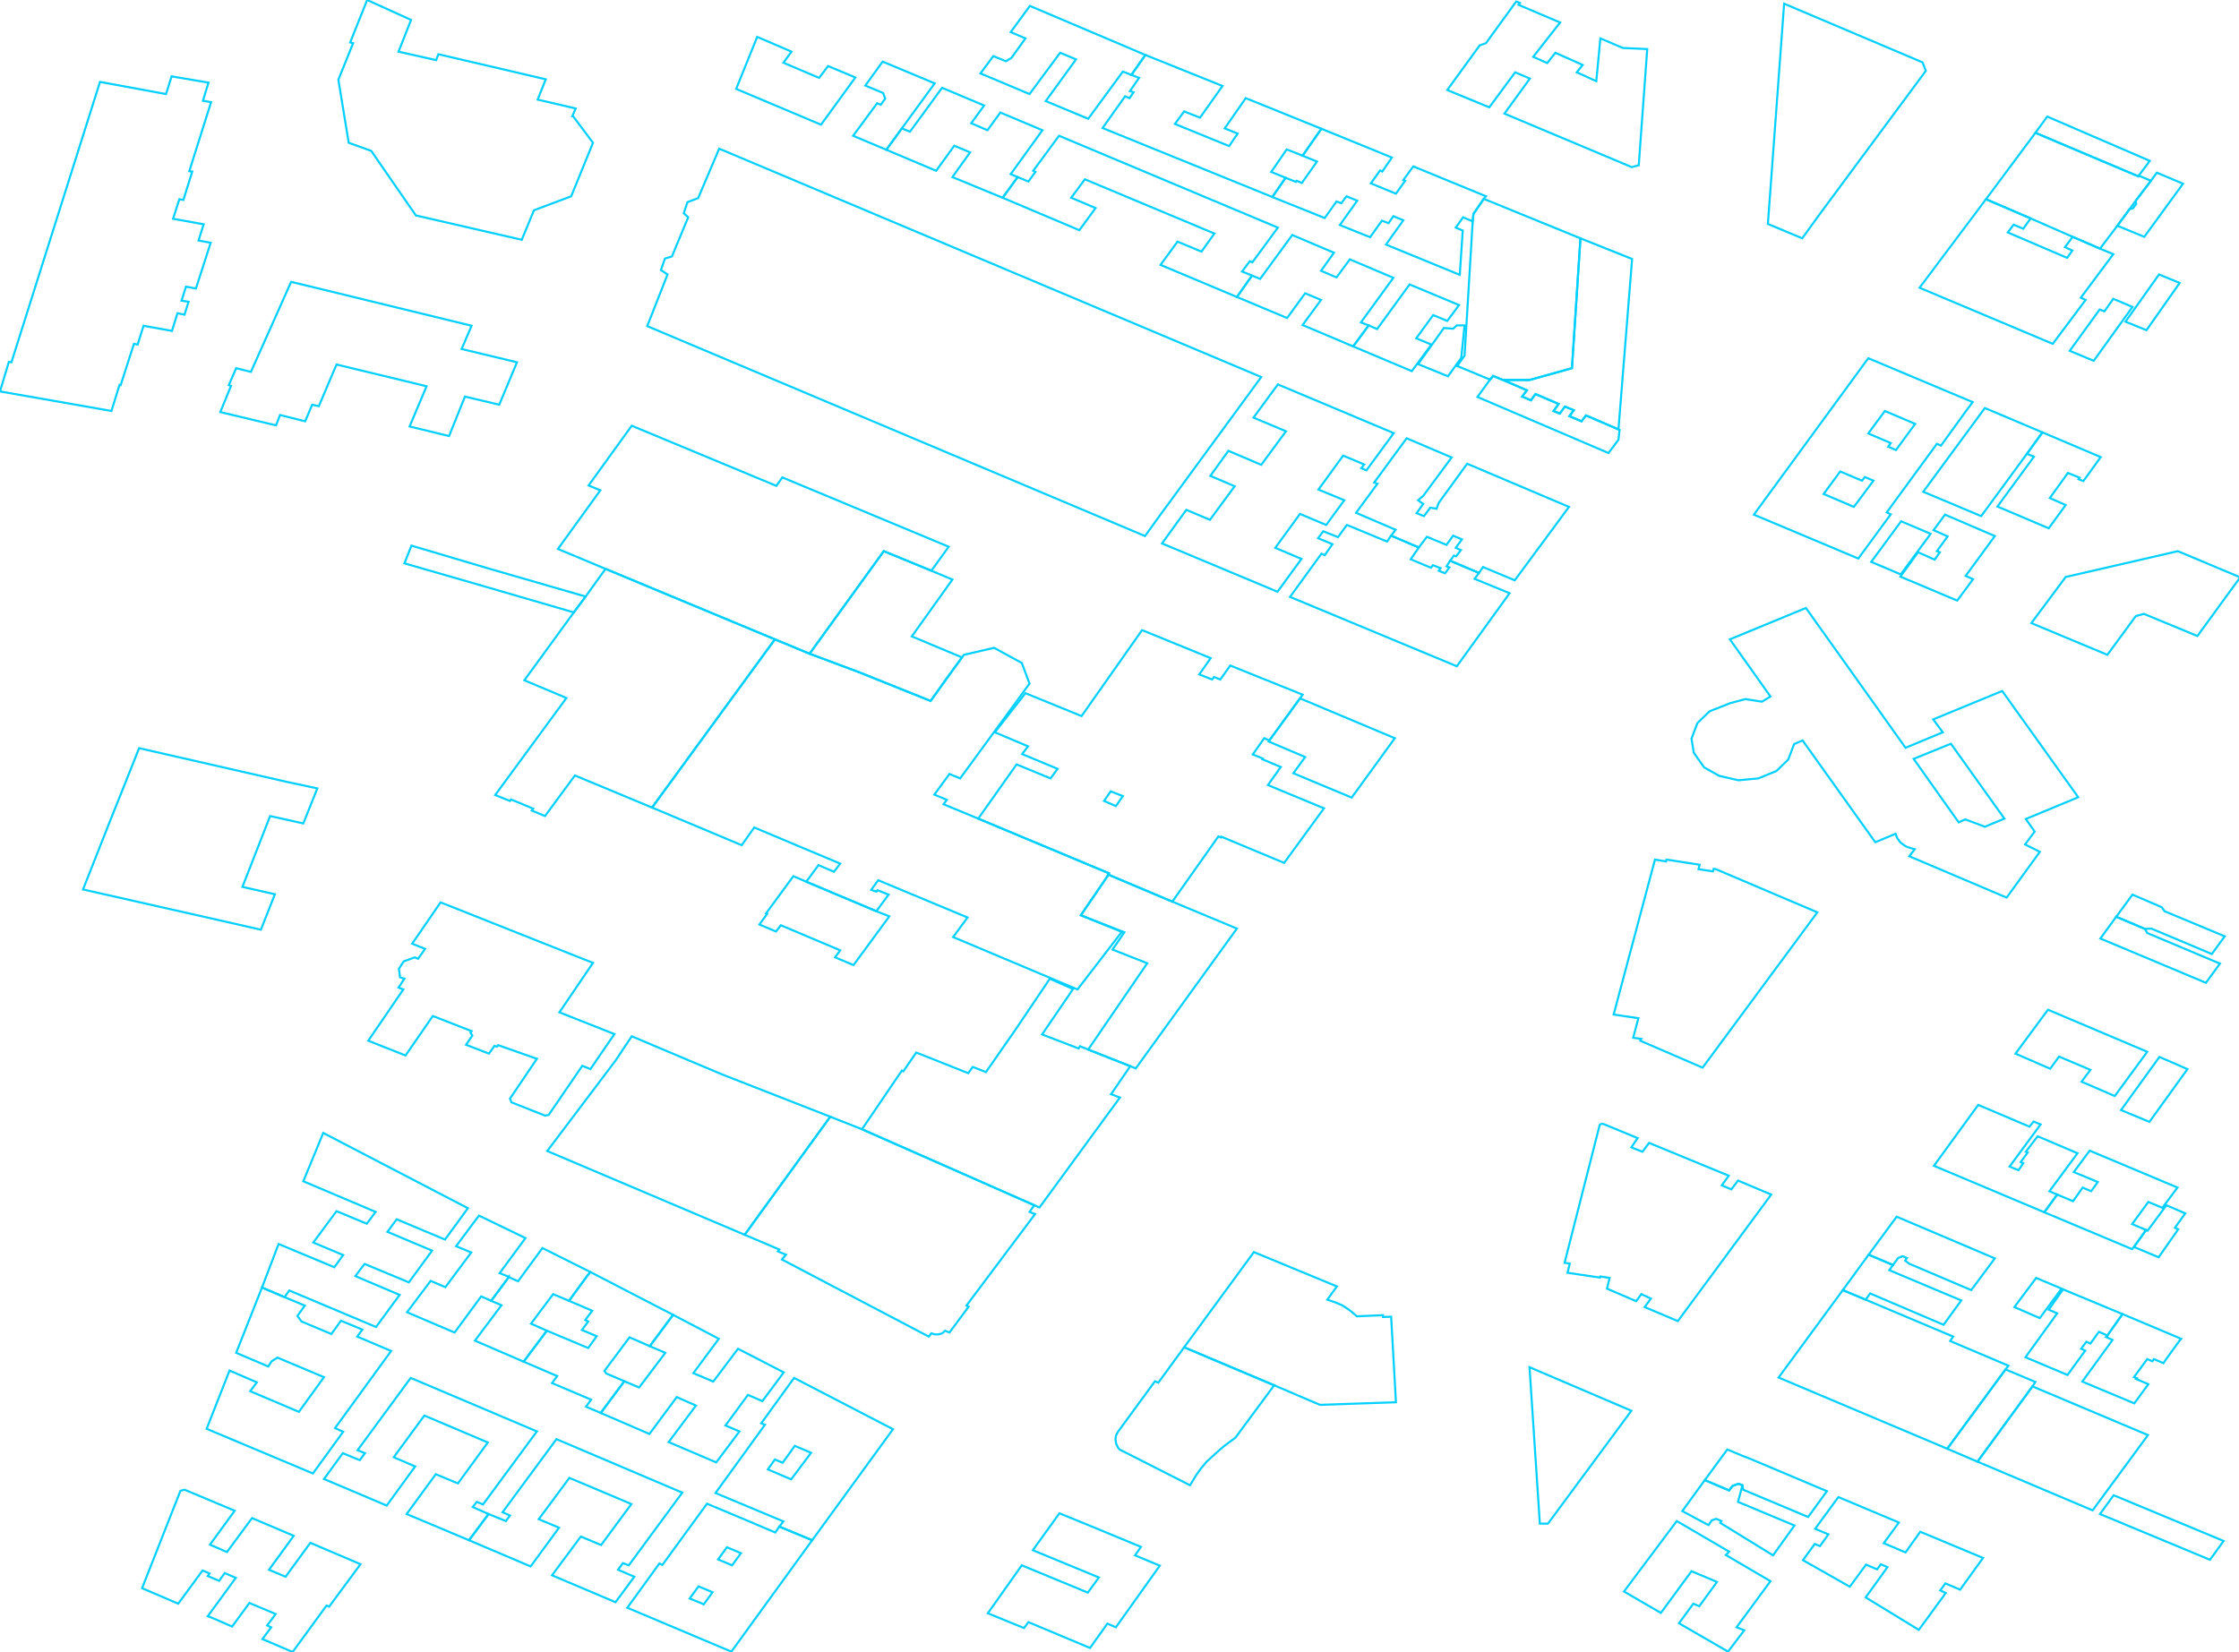 <?xml version="1.0" encoding="iso-8859-1" standalone="no"?>
<!DOCTYPE svg PUBLIC "-//W3C//DTD SVG 1.0//EN" "http://www.w3.org/TR/2001/REC-SVG-20010904/DTD/svg10.dtd">
<svg xmlns="http://www.w3.org/2000/svg" width="1084" height="800">
<path style="fill:rgb(255, 0, 0);fill-opacity:0;fill-rule:evenodd;stroke:rgb(0, 208, 255);stroke-width:1;" d="M 313.354, 157.928 L 323.18, 132.916 L 319.964, 130.773 L 321.929, 125.234 L 325.324, 124.163 L 333.184, 105.226 L 331.041, 103.26 L 332.827, 97.901 L 338.008, 95.936 L 348.191, 71.996 L 610.63, 182.582 L 560.786, 250.648 L 554.355, 259.58 L 313.354, 157.928 z "/>
<path style="fill:rgb(0, 255, 0);fill-opacity:0;fill-rule:evenodd;stroke:rgb(0, 208, 255);stroke-width:1;" d="M 315.677, 391.067 L 375.167, 309.603 L 391.961, 316.57 L 416.793, 325.86 L 422.51, 328.182 L 450.558, 339.437 L 465.744, 318.356 L 466.637, 317.106 L 481.286, 313.711 L 494.685, 321.036 L 498.437, 331.041 L 464.85, 376.954 L 459.669, 374.81 L 452.345, 384.815 L 458.419, 387.316 L 456.811, 389.46 L 473.604, 396.427 L 536.847, 422.867 L 536.49, 423.582 L 536.668, 423.582 L 523.269, 443.234 L 543.1, 451.273 L 521.661, 479.142 L 461.456, 453.774 L 468.423, 444.305 L 425.19, 426.262 L 421.795, 430.907 L 424.297, 431.8 L 424.833, 431.085 L 430.192, 433.229 L 424.297, 441.268 L 390.353, 426.976 L 395.891, 419.473 L 396.248, 418.937 L 403.752, 422.153 L 406.789, 418.222 L 365.163, 400.715 L 359.089, 409.29 L 315.677, 391.067 z "/>
<path style="fill:rgb(0, 0, 255);fill-opacity:0;fill-rule:evenodd;stroke:rgb(0, 208, 255);stroke-width:1;" d="M 473.604, 396.427 L 492.184, 370.165 L 508.62, 376.954 L 512.014, 372.309 L 494.864, 365.163 L 497.722, 361.411 L 481.644, 354.623 L 496.472, 335.686 L 523.627, 346.762 L 538.097, 326.217 L 552.925, 305.136 L 586.155, 318.714 L 580.616, 326.574 L 586.869, 329.075 L 587.762, 327.825 L 590.799, 329.075 L 595.623, 322.287 L 630.639, 336.4 L 629.388, 338.187 L 614.56, 358.553 L 612.059, 357.481 L 606.521, 365.342 L 611.344, 367.307 L 611.166, 367.664 L 620.098, 371.416 L 613.845, 380.17 L 641, 391.425 L 621.706, 417.865 L 591.335, 405.181 L 591.157, 405.538 L 589.906, 405.002 L 567.575, 436.623 L 536.668, 423.582 L 536.49, 423.582 L 536.847, 422.867 L 473.604, 396.427 z M 534.524, 387.852 L 540.241, 390.353 L 543.636, 385.529 L 537.74, 383.207 L 534.524, 387.852 z "/>
<path style="fill:rgb(255, 255, 0);fill-opacity:0;fill-rule:evenodd;stroke:rgb(0, 208, 255);stroke-width:1;" d="M 818.937, 357.66 L 821.795, 350.156 L 827.691, 344.439 L 837.695, 340.509 L 845.02, 338.544 L 853.059, 339.795 L 857.168, 337.293 L 837.517, 309.603 L 874.319, 294.417 L 900.938, 331.755 L 922.555, 362.126 L 940.598, 354.623 L 935.954, 348.37 L 969.361, 334.614 L 1006.16, 386.065 L 980.795, 396.606 L 985.083, 402.68 L 980.438, 408.933 L 987.584, 412.506 L 971.505, 434.658 L 924.341, 414.649 L 927.021, 411.255 L 925.77, 410.898 L 923.448, 410.183 L 922.376, 409.647 L 920.411, 408.218 L 919.696, 407.503 L 918.446, 405.717 L 917.731, 403.752 L 907.905, 407.861 L 872.711, 358.553 L 868.602, 360.339 L 865.744, 367.843 L 860.027, 373.381 L 851.273, 376.954 L 841.626, 377.847 L 832.336, 375.703 L 825.011, 371.594 L 820.009, 364.448 L 818.937, 357.66 z M 926.485, 367.485 L 946.494, 395.712 L 948.28, 398.213 L 951.496, 396.784 L 960.965, 400.357 L 970.433, 396.427 L 944.529, 360.161 L 926.485, 367.485 z "/>
<path style="fill:rgb(255, 0, 0);fill-opacity:0;fill-rule:evenodd;stroke:rgb(0, 208, 255);stroke-width:1;" d="M 270.121, 265.833 L 290.665, 237.427 L 284.949, 235.105 L 305.851, 206.163 L 375.882, 235.284 L 378.741, 231.175 L 459.312, 264.761 L 450.916, 276.373 L 427.87, 266.905 L 391.961, 316.57 L 375.167, 309.603 L 293.167, 275.48 L 270.121, 265.833 z "/>
<path style="fill:rgb(0, 255, 0);fill-opacity:0;fill-rule:evenodd;stroke:rgb(0, 208, 255);stroke-width:1;" d="M 239.75, 384.993 L 274.23, 338.008 L 253.863, 329.433 L 277.803, 296.561 L 283.519, 288.879 L 293.167, 275.48 L 375.167, 309.603 L 315.677, 391.067 L 278.339, 375.525 L 263.868, 395.176 L 257.436, 392.497 L 258.151, 391.603 L 247.432, 387.137 L 246.896, 387.852 L 239.75, 384.993 z "/>
<path style="fill:rgb(0, 0, 255);fill-opacity:0;fill-rule:evenodd;stroke:rgb(0, 208, 255);stroke-width:1;" d="M 360.518, 597.946 L 401.965, 540.777 L 417.329, 546.851 L 500.759, 583.653 L 498.437, 586.869 L 501.117, 587.941 L 467.887, 632.247 L 468.959, 632.782 L 459.669, 645.288 L 457.526, 644.395 L 456.454, 645.467 L 455.739, 645.824 L 454.31, 646.181 L 452.523, 646.181 L 450.916, 645.645 L 449.665, 647.253 L 378.562, 609.915 L 380.527, 607.593 L 376.597, 605.985 L 377.311, 605.092 L 360.518, 597.946 z "/>
<path style="fill:rgb(255, 255, 0);fill-opacity:0;fill-rule:evenodd;stroke:rgb(0, 208, 255);stroke-width:1;" d="M 264.94, 557.392 L 297.99, 513.622 L 305.851, 501.831 L 349.442, 520.232 L 401.965, 540.777 L 360.518, 597.946 L 264.94, 557.392 z "/>
<path style="fill:rgb(255, 0, 0);fill-opacity:0;fill-rule:evenodd;stroke:rgb(0, 208, 255);stroke-width:1;" d="M 417.329, 546.851 L 436.623, 518.446 L 437.338, 518.803 L 443.591, 509.692 L 468.781, 519.696 L 470.925, 516.659 L 477.356, 519.16 L 491.648, 498.615 L 508.263, 473.962 L 519.518, 478.964 L 504.511, 500.938 L 522.197, 507.727 L 522.912, 506.655 L 526.842, 508.263 L 547.209, 516.302 L 537.919, 529.879 L 542.206, 531.487 L 503.26, 584.725 L 500.759, 583.653 L 417.329, 546.851 z "/>
<path style="fill:rgb(0, 255, 0);fill-opacity:0;fill-rule:evenodd;stroke:rgb(0, 208, 255);stroke-width:1;" d="M 781.242, 491.291 L 801.251, 416.257 L 806.61, 417.151 L 806.789, 416.257 L 822.867, 418.758 L 822.331, 420.902 L 829.299, 421.974 L 829.656, 420.724 L 830.728, 420.902 L 879.857, 441.804 L 824.297, 517.017 L 794.105, 503.975 L 794.64, 503.082 L 790.71, 502.546 L 793.211, 493.077 L 781.242, 491.291 z "/>
<path style="fill:rgb(0, 0, 255);fill-opacity:0;fill-rule:evenodd;stroke:rgb(0, 208, 255);stroke-width:1;" d="M 178.294, 503.975 L 195.266, 479.142 L 192.943, 478.249 L 195.802, 473.962 L 193.658, 473.247 L 193.122, 469.138 L 195.444, 465.565 L 200.804, 463.6 L 202.412, 464.314 L 205.806, 459.491 L 199.553, 456.99 L 213.31, 436.981 L 277.624, 462.528 L 287.092, 466.28 L 270.835, 490.219 L 297.454, 500.759 L 285.842, 517.731 L 281.912, 516.123 L 265.654, 539.884 L 263.868, 540.241 L 247.611, 533.81 L 246.896, 532.023 L 259.937, 512.729 L 241.179, 506.119 L 240.643, 506.833 L 239.393, 506.476 L 236.713, 510.228 L 225.636, 505.94 L 228.674, 501.474 L 227.78, 500.045 L 228.316, 499.33 L 209.558, 492.005 L 196.338, 511.121 L 178.294, 503.975 z "/>
<path style="fill:rgb(255, 255, 0);fill-opacity:0;fill-rule:evenodd;stroke:rgb(0, 208, 255);stroke-width:1;" d="M 106.655, 199.553 L 111.836, 186.869 L 110.764, 186.512 L 114.337, 178.294 L 121.483, 180.08 L 140.956, 136.49 L 152.032, 139.169 L 228.316, 157.749 L 223.493, 169.004 L 250.29, 175.435 L 241.715, 195.98 L 225.1, 192.05 L 217.418, 211.166 L 198.303, 206.521 L 206.521, 187.048 L 162.93, 176.507 L 154.355, 196.695 L 151.139, 195.98 L 147.745, 204.02 L 135.596, 200.983 L 133.631, 205.985 L 106.655, 199.553 z "/>
<path style="fill:rgb(255, 0, 0);fill-opacity:0;fill-rule:evenodd;stroke:rgb(0, 208, 255);stroke-width:1;" d="M 757.481, 611.523 L 774.453, 544.886 L 774.632, 544.529 L 775.525, 544.172 L 776.418, 544.35 L 792.854, 551.139 L 789.817, 555.605 L 795.176, 557.749 L 798.392, 553.461 L 836.981, 569.361 L 833.586, 574.006 L 838.231, 575.971 L 841.447, 571.684 L 857.526, 578.473 L 812.327, 639.75 L 796.248, 632.961 L 799.285, 628.852 L 794.64, 626.708 L 792.139, 630.103 L 778.026, 624.029 L 779.276, 618.848 L 774.81, 618.133 L 774.632, 618.669 L 758.91, 616.347 L 759.982, 611.88 L 757.481, 611.523 z "/>
<path style="fill:rgb(0, 255, 0);fill-opacity:0;fill-rule:evenodd;stroke:rgb(0, 208, 255);stroke-width:1;" d="M 573.292, 652.434 L 607.057, 606.342 L 647.253, 622.957 L 642.608, 629.388 L 646.36, 630.639 L 649.754, 632.068 L 652.791, 634.033 L 654.221, 635.105 L 656.9, 637.427 L 669.585, 636.891 L 669.585, 637.785 L 673.515, 637.606 L 675.837, 679.053 L 639.035, 680.304 L 616.883, 670.835 L 573.292, 652.434 z "/>
<path style="fill:rgb(0, 0, 255);fill-opacity:0;fill-rule:evenodd;stroke:rgb(0, 208, 255);stroke-width:1;" d="M 562.573, 263.153 L 574.364, 246.896 L 585.797, 251.72 L 597.767, 235.462 L 585.976, 230.46 L 594.73, 218.312 L 610.63, 225.1 L 622.599, 208.843 L 606.878, 202.233 L 618.669, 186.155 L 674.766, 209.736 L 669.406, 217.061 L 661.545, 227.78 L 659.044, 226.708 L 660.473, 224.922 L 650.29, 220.634 L 638.321, 237.07 L 650.826, 242.251 L 642.072, 254.221 L 629.388, 248.861 L 617.418, 265.297 L 630.103, 270.657 L 618.49, 286.556 L 562.573, 263.153 z "/>
<path style="fill:rgb(255, 255, 0);fill-opacity:0;fill-rule:evenodd;stroke:rgb(0, 208, 255);stroke-width:1;" d="M 849.129, 249.218 L 904.511, 173.47 L 955.069, 194.73 L 951.854, 199.017 L 939.705, 215.811 L 937.74, 214.917 L 913.444, 248.146 L 915.409, 249.04 L 899.687, 270.478 L 849.129, 249.218 z M 904.511, 209.915 L 915.409, 214.56 L 914.158, 216.347 L 914.694, 216.525 L 917.91, 217.954 L 927.2, 205.27 L 912.55, 199.017 L 904.511, 209.915 z M 882.894, 239.214 L 897.544, 245.467 L 907.012, 232.782 L 902.903, 230.996 L 901.474, 232.782 L 890.933, 228.316 L 882.894, 239.214 z "/>
<path style="fill:rgb(255, 0, 0);fill-opacity:0;fill-rule:evenodd;stroke:rgb(0, 208, 255);stroke-width:1;" d="M 861.099, 667.084 L 892.184, 624.743 L 903.26, 629.388 L 945.601, 647.253 L 944.172, 649.397 L 972.398, 661.367 L 970.969, 663.153 L 942.742, 701.563 L 861.099, 667.084 z "/>
<path style="fill:rgb(0, 255, 0);fill-opacity:0;fill-rule:evenodd;stroke:rgb(0, 208, 255);stroke-width:1;" d="M 705.494, 177.222 L 709.067, 172.22 L 712.997, 107.191 L 713.354, 103.618 L 718.356, 96.293 L 765.163, 115.409 L 761.054, 178.294 L 740.509, 184.011 L 727.646, 184.011 L 722.823, 182.046 L 721.393, 183.832 L 705.494, 177.222 z "/>
<path style="fill:rgb(0, 0, 255);fill-opacity:0;fill-rule:evenodd;stroke:rgb(0, 208, 255);stroke-width:1;" d="M 126.842, 623.493 L 134.882, 602.412 L 161.858, 613.667 L 166.146, 607.771 L 151.675, 601.697 L 162.93, 586.512 L 177.579, 592.586 L 181.867, 586.869 L 146.851, 572.041 L 156.498, 548.638 L 226.53, 585.083 L 215.453, 600.268 L 192.05, 590.442 L 187.584, 596.516 L 209.201, 605.628 L 197.946, 620.992 L 176.507, 612.059 L 172.041, 617.954 L 193.479, 627.066 L 182.046, 642.608 L 140.063, 624.922 L 137.74, 628.138 L 126.842, 623.493 z "/>
<path style="fill:rgb(255, 255, 0);fill-opacity:0;fill-rule:evenodd;stroke:rgb(0, 208, 255);stroke-width:1;" d="M 624.565, 289.058 L 639.75, 268.155 L 641.358, 268.87 L 645.109, 263.51 L 638.142, 260.652 L 640.643, 257.258 L 647.789, 260.116 L 652.077, 254.221 L 652.613, 254.399 L 671.55, 262.26 L 673.515, 259.402 L 686.914, 265.118 L 682.983, 270.835 L 692.809, 274.944 L 693.703, 273.694 L 697.454, 275.123 L 696.561, 276.373 L 699.598, 277.624 L 701.742, 274.766 L 700.313, 274.23 L 702.099, 271.55 L 716.034, 277.445 L 713.89, 280.304 L 730.862, 287.271 L 705.315, 322.644 L 624.565, 289.058 z "/>
<path style="fill:rgb(255, 0, 0);fill-opacity:0;fill-rule:evenodd;stroke:rgb(0, 208, 255);stroke-width:1;" d="M 100.045, 691.916 L 111.121, 663.689 L 124.341, 669.406 L 121.126, 673.694 L 144.707, 683.698 L 156.856, 666.905 L 134.346, 657.436 L 131.487, 659.223 L 129.879, 661.724 L 114.337, 655.114 L 126.842, 623.493 L 137.74, 628.138 L 147.566, 632.247 L 143.993, 637.249 L 145.958, 639.929 L 160.429, 646.003 L 165.074, 639.571 L 175.435, 643.859 L 172.934, 647.253 L 189.37, 654.221 L 162.215, 691.559 L 166.146, 693.345 L 151.496, 713.533 L 100.045, 691.916 z "/>
<path style="fill:rgb(0, 255, 0);fill-opacity:0;fill-rule:evenodd;stroke:rgb(0, 208, 255);stroke-width:1;" d="M 68.781, 769.093 L 87.36, 721.929 L 89.326, 721.393 L 113.622, 731.577 L 101.653, 748.013 L 109.87, 751.586 L 122.019, 735.15 L 142.206, 743.725 L 130.237, 760.161 L 138.276, 763.555 L 150.246, 747.119 L 174.542, 757.481 L 159.357, 778.026 L 158.106, 777.49 L 141.67, 800 L 128.808, 794.462 L 127.021, 793.747 L 131.309, 788.03 L 129.343, 787.137 L 133.452, 781.599 L 120.768, 776.239 L 112.372, 787.673 L 102.546, 783.385 L 100.581, 782.671 L 114.158, 764.091 L 108.799, 761.769 L 106.119, 765.52 L 100.581, 763.198 L 101.474, 761.947 L 98.079, 760.518 L 86.288, 776.597 L 68.781, 769.093 z "/>
<path style="fill:rgb(0, 0, 255);fill-opacity:0;fill-rule:evenodd;stroke:rgb(0, 208, 255);stroke-width:1;" d="M 656.543, 248.325 L 666.905, 234.212 L 665.297, 233.676 L 681.018, 212.238 L 702.814, 221.527 L 689.058, 240.107 L 686.556, 242.251 L 689.058, 244.038 L 685.842, 248.504 L 689.415, 249.933 L 692.452, 245.824 L 695.489, 246.36 L 696.561, 243.502 L 710.317, 224.565 L 759.625, 245.467 L 733.363, 281.018 L 717.999, 274.587 L 716.034, 277.445 L 702.099, 271.55 L 703.886, 269.049 L 704.958, 269.406 L 707.28, 266.369 L 704.779, 265.297 L 707.816, 261.188 L 703.528, 259.402 L 700.313, 263.868 L 690.844, 259.937 L 686.914, 265.118 L 673.515, 259.402 L 675.659, 256.543 L 656.543, 248.325 z "/>
<path style="fill:rgb(255, 255, 0);fill-opacity:0;fill-rule:evenodd;stroke:rgb(0, 208, 255);stroke-width:1;" d="M 346.405, 723.001 L 370.344, 689.951 L 368.557, 689.236 L 384.457, 667.262 L 432.336, 692.095 L 393.211, 745.869 L 377.311, 739.259 L 379.276, 736.757 L 346.405, 723.001 z M 371.773, 711.568 L 383.028, 716.391 L 392.675, 703.528 L 385.172, 700.313 L 384.815, 700.134 L 378.919, 708.352 L 375.167, 706.744 L 371.773, 711.568 z "/>
<path style="fill:rgb(255, 0, 0);fill-opacity:0;fill-rule:evenodd;stroke:rgb(0, 208, 255);stroke-width:1;" d="M 929.343, 139.348 L 961.501, 96.472 L 983.117, 105.762 L 979.544, 110.764 L 974.9, 108.799 L 972.041, 112.55 L 1000.8, 124.877 L 1003.31, 121.304 L 999.732, 119.696 L 1003.48, 114.694 L 1016.7, 120.411 L 1023.14, 123.091 L 1007.41, 144.172 L 1009.74, 145.243 L 993.837, 166.503 L 929.343, 139.348 z "/>
<path style="fill:rgb(0, 255, 0);fill-opacity:0;fill-rule:evenodd;stroke:rgb(0, 208, 255);stroke-width:1;" d="M 303.707, 778.562 L 319.25, 757.124 L 320.679, 757.838 L 342.296, 728.182 L 358.91, 735.15 L 375.346, 742.117 L 377.311, 739.259 L 393.211, 745.869 L 354.087, 799.821 L 303.707, 778.562 z M 333.899, 774.096 L 339.259, 776.239 L 340.688, 776.954 L 344.975, 771.059 L 338.187, 768.2 L 333.899, 774.096 z M 347.655, 755.159 L 354.444, 758.017 L 358.732, 752.121 L 351.943, 749.263 L 347.655, 755.159 z "/>
<path style="fill:rgb(0, 0, 255);fill-opacity:0;fill-rule:evenodd;stroke:rgb(0, 208, 255);stroke-width:1;" d="M 485.395, 95.757 L 492.72, 85.753 L 497.901, 87.896 L 501.295, 83.251 L 500.223, 82.716 L 512.729, 65.744 L 618.669, 110.228 L 606.342, 127.021 L 605.092, 126.485 L 601.34, 131.487 L 606.163, 133.452 L 598.839, 143.814 L 561.858, 128.272 L 570.076, 117.017 L 581.688, 121.84 L 587.941, 113.086 L 525.234, 86.825 L 518.624, 95.757 L 530.415, 100.759 L 522.555, 111.478 L 485.395, 95.757 z "/>
<path style="fill:rgb(255, 255, 0);fill-opacity:0;fill-rule:evenodd;stroke:rgb(0, 208, 255);stroke-width:1;" d="M 523.269, 443.234 L 536.668, 423.582 L 567.575, 436.623 L 598.839, 449.665 L 549.888, 517.374 L 547.209, 516.302 L 526.842, 508.263 L 555.427, 466.458 L 538.633, 459.848 L 544.35, 451.452 L 523.269, 443.234 z "/>
<path style="fill:rgb(255, 0, 0);fill-opacity:0;fill-rule:evenodd;stroke:rgb(0, 208, 255);stroke-width:1;" d="M 227.066, 745.869 L 236.534, 733.184 L 244.931, 736.579 L 246.896, 733.899 L 243.323, 732.291 L 269.406, 696.918 L 330.326, 722.823 L 304.422, 758.017 L 301.563, 756.945 L 299.241, 760.161 L 307.101, 763.555 L 297.99, 775.882 L 267.262, 762.841 L 281.197, 744.082 L 291.023, 748.191 L 305.672, 728.361 L 299.419, 725.681 L 275.659, 715.677 L 260.831, 735.686 L 270.657, 739.795 L 256.9, 758.553 L 227.066, 745.869 z "/>
<path style="fill:rgb(0, 255, 0);fill-opacity:0;fill-rule:evenodd;stroke:rgb(0, 208, 255);stroke-width:1;" d="M 156.856, 716.213 L 165.967, 703.707 L 174.185, 707.101 L 176.686, 703.707 L 173.113, 702.278 L 198.839, 667.262 L 259.937, 693.167 L 233.854, 728.54 L 230.817, 727.289 L 228.852, 729.79 L 236.534, 733.184 L 227.066, 745.869 L 196.874, 733.184 L 210.987, 713.89 L 221.706, 718.356 L 236.177, 698.526 L 205.449, 685.485 L 190.621, 705.672 L 200.983, 710.138 L 187.226, 729.075 L 156.856, 716.213 z "/>
<path style="fill:rgb(0, 0, 255);fill-opacity:0;fill-rule:evenodd;stroke:rgb(0, 208, 255);stroke-width:1;" d="M 615.989, 95.4 L 622.421, 86.11 L 627.423, 88.075 L 627.78, 87.539 L 630.281, 88.611 L 637.606, 78.249 L 630.639, 75.391 L 639.75, 62.349 L 673.872, 76.284 L 669.227, 83.073 L 668.155, 82.537 L 663.689, 88.79 L 675.837, 93.792 L 680.304, 87.539 L 679.41, 87.182 L 684.234, 80.572 L 719.428, 95.042 L 718.356, 96.293 L 713.354, 103.618 L 712.997, 107.191 L 708.352, 105.226 L 704.779, 110.228 L 708.173, 111.657 L 706.744, 133.095 L 671.014, 118.446 L 679.41, 106.655 L 674.587, 104.69 L 672.264, 108.084 L 669.049, 106.833 L 663.332, 114.873 L 648.682, 108.977 L 657.079, 97.186 L 651.898, 95.042 L 649.397, 98.437 L 647.075, 97.543 L 641.358, 105.583 L 615.989, 95.4 z "/>
<path style="fill:rgb(255, 255, 0);fill-opacity:0;fill-rule:evenodd;stroke:rgb(0, 208, 255);stroke-width:1;" d="M 983.475, 301.742 L 1000.09, 279.41 L 1054.4, 266.905 L 1084.59, 279.589 L 1080.13, 285.663 L 1063.87, 307.995 L 1037.96, 297.276 L 1034.03, 298.347 L 1020.28, 317.106 L 983.475, 301.742 z "/>
<path style="fill:rgb(255, 0, 0);fill-opacity:0;fill-rule:evenodd;stroke:rgb(0, 208, 255);stroke-width:1;" d="M 391.961, 316.57 L 427.87, 266.905 L 450.916, 276.373 L 461.099, 280.661 L 441.447, 308.173 L 465.744, 318.356 L 457.883, 329.075 L 450.558, 339.437 L 422.51, 328.182 L 416.793, 325.86 L 391.961, 316.57 z "/>
<path style="fill:rgb(0, 255, 0);fill-opacity:0;fill-rule:evenodd;stroke:rgb(0, 208, 255);stroke-width:1;" d="M 540.063, 697.276 L 540.241, 695.31 L 541.134, 693.524 L 559.178, 668.87 L 560.786, 669.585 L 573.292, 652.434 L 616.883, 670.835 L 598.124, 696.204 L 592.586, 700.313 L 590.085, 702.456 L 584.189, 707.816 L 581.51, 711.032 L 579.187, 714.247 L 576.15, 719.25 L 542.028, 701.921 L 541.313, 701.027 L 540.42, 699.241 L 540.063, 697.276 z "/>
<path style="fill:rgb(0, 0, 255);fill-opacity:0;fill-rule:evenodd;stroke:rgb(0, 208, 255);stroke-width:1;" d="M 478.249, 781.242 L 494.685, 758.017 L 526.664, 771.237 L 532.023, 763.912 L 500.045, 750.692 L 512.908, 732.827 L 526.485, 738.365 L 552.389, 749.084 L 549.531, 753.193 L 561.501, 758.196 L 540.241, 788.03 L 536.132, 786.244 L 527.736, 798.035 L 497.901, 785.529 L 495.757, 788.388 L 478.249, 781.242 z "/>
<path style="fill:rgb(255, 255, 0);fill-opacity:0;fill-rule:evenodd;stroke:rgb(0, 208, 255);stroke-width:1;" d="M 957.392, 707.816 L 984.011, 671.371 L 1039.93, 694.953 L 1013.13, 731.398 L 957.392, 707.816 z "/>
<path style="fill:rgb(255, 0, 0);fill-opacity:0;fill-rule:evenodd;stroke:rgb(0, 208, 255);stroke-width:1;" d="M 290.844, 684.234 L 302.278, 668.87 L 309.424, 671.907 L 322.108, 655.114 L 314.605, 651.898 L 325.86, 636.713 L 348.013, 648.325 L 335.686, 664.94 L 345.333, 669.049 L 357.302, 653.149 L 379.455, 664.582 L 369.093, 678.517 L 362.126, 675.48 L 351.228, 690.308 L 358.017, 693.167 L 346.762, 708.173 L 323.716, 698.347 L 336.936, 680.661 L 327.646, 676.552 L 314.426, 694.417 L 290.844, 684.234 z "/>
<path style="fill:rgb(0, 255, 0);fill-opacity:0;fill-rule:evenodd;stroke:rgb(0, 208, 255);stroke-width:1;" d="M 872.89, 755.516 L 878.607, 747.655 L 881.108, 748.727 L 885.217, 743.01 L 878.785, 740.331 L 890.04, 724.967 L 919.339, 737.293 L 912.014, 747.298 L 922.555, 751.764 L 929.701, 741.76 L 960.071, 754.444 L 948.995, 769.808 L 941.849, 766.771 L 939.348, 770.165 L 942.028, 771.416 L 928.986, 789.281 L 903.26, 773.56 L 913.801, 758.91 L 910.585, 757.481 L 908.799, 759.982 L 903.439, 757.66 L 895.578, 768.379 L 872.89, 755.516 z "/>
<path style="fill:rgb(0, 0, 255);fill-opacity:0;fill-rule:evenodd;stroke:rgb(0, 208, 255);stroke-width:1;" d="M 727.646, 184.011 L 740.509, 184.011 L 761.054, 178.294 L 765.163, 115.409 L 790.174, 125.413 L 783.564, 207.95 L 767.843, 201.161 L 765.699, 204.02 L 759.803, 201.519 L 761.947, 198.66 L 757.66, 196.874 L 755.159, 200.268 L 752.121, 199.017 L 754.623, 195.623 L 743.368, 190.799 L 741.224, 193.837 L 736.936, 192.05 L 739.259, 189.013 L 727.646, 184.011 z "/>
<path style="fill:rgb(255, 255, 0);fill-opacity:0;fill-rule:evenodd;stroke:rgb(0, 208, 255);stroke-width:1;" d="M 961.501, 96.472 L 985.44, 64.314 L 1035.28, 85.395 L 1035.46, 85.038 L 1041.36, 87.539 L 1034.03, 97.186 L 1031, 101.295 L 1025.1, 109.335 L 1016.7, 120.411 L 1003.48, 114.694 L 983.117, 105.762 L 961.501, 96.472 z "/>
<path style="fill:rgb(255, 0, 0);fill-opacity:0;fill-rule:evenodd;stroke:rgb(0, 208, 255);stroke-width:1;" d="M 786.244, 770.701 L 811.791, 736.579 L 837.159, 751.407 L 835.552, 753.015 L 857.168, 765.699 L 840.732, 788.03 L 844.484, 789.46 L 836.623, 799.821 L 812.863, 786.065 L 819.83, 776.597 L 822.689, 777.847 L 831.264, 766.056 L 818.937, 760.875 L 804.109, 781.063 L 786.244, 770.701 z "/>
<path style="fill:rgb(0, 255, 0);fill-opacity:0;fill-rule:evenodd;stroke:rgb(0, 208, 255);stroke-width:1;" d="M 253.506, 659.402 L 264.761, 644.395 L 284.77, 652.791 L 288.879, 647.075 L 281.733, 644.038 L 284.77, 639.929 L 283.341, 639.214 L 286.735, 634.748 L 275.48, 629.924 L 284.234, 617.954 L 285.842, 615.989 L 325.86, 636.713 L 314.605, 651.898 L 304.779, 647.611 L 292.631, 663.868 L 293.524, 665.118 L 302.278, 668.87 L 290.844, 684.234 L 283.698, 681.197 L 286.199, 677.803 L 267.262, 669.763 L 269.763, 666.369 L 253.506, 659.402 z "/>
<path style="fill:rgb(0, 0, 255);fill-opacity:0;fill-rule:evenodd;stroke:rgb(0, 208, 255);stroke-width:1;" d="M 598.839, 143.814 L 606.163, 133.452 L 610.094, 135.06 L 625.636, 113.801 L 645.824, 122.376 L 639.571, 131.13 L 647.075, 134.346 L 653.506, 125.592 L 674.587, 134.524 L 658.866, 156.141 L 662.617, 157.57 L 655.114, 167.753 L 630.639, 157.392 L 639.571, 145.243 L 631.889, 142.028 L 623.135, 153.997 L 598.839, 143.814 z "/>
<path style="fill:rgb(255, 255, 0);fill-opacity:0;fill-rule:evenodd;stroke:rgb(0, 208, 255);stroke-width:1;" d="M 740.509, 662.081 L 789.817, 683.162 L 749.442, 737.829 L 745.511, 737.829 L 740.509, 662.081 z "/>
<path style="fill:rgb(255, 0, 0);fill-opacity:0;fill-rule:evenodd;stroke:rgb(0, 208, 255);stroke-width:1;" d="M 429.12, 72.532 L 436.623, 62.171 L 440.554, 63.779 L 456.096, 42.519 L 476.463, 51.094 L 470.21, 59.669 L 478.071, 63.064 L 484.323, 54.489 L 504.69, 63.064 L 489.326, 84.323 L 492.72, 85.753 L 485.395, 95.757 L 461.099, 85.753 L 469.674, 73.783 L 461.992, 70.567 L 453.238, 82.716 L 429.12, 72.532 z "/>
<path style="fill:rgb(0, 255, 0);fill-opacity:0;fill-rule:evenodd;stroke:rgb(0, 208, 255);stroke-width:1;" d="M 936.311, 564.538 L 957.749, 535.06 L 982.582, 545.601 L 984.547, 543.1 L 987.941, 544.529 L 972.934, 564.895 L 977.222, 566.682 L 979.544, 563.287 L 978.294, 562.751 L 981.688, 558.106 L 980.795, 557.749 L 986.512, 550.246 L 1005.81, 558.464 L 992.229, 576.865 L 995.98, 578.473 L 989.728, 587.048 L 936.311, 564.538 z "/>
<path style="fill:rgb(0, 0, 255);fill-opacity:0;fill-rule:evenodd;stroke:rgb(0, 208, 255);stroke-width:1;" d="M 614.203, 359.089 L 614.56, 358.553 L 629.388, 338.187 L 675.301, 357.481 L 654.399, 386.244 L 626.172, 374.453 L 631.889, 366.592 L 614.203, 359.089 z "/>
<path style="fill:rgb(255, 255, 0);fill-opacity:0;fill-rule:evenodd;stroke:rgb(0, 208, 255);stroke-width:1;" d="M 931.13, 238.142 L 960.965, 197.588 L 988.834, 209.379 L 981.331, 219.741 L 959.178, 249.933 L 931.13, 238.142 z "/>
<path style="fill:rgb(255, 0, 0);fill-opacity:0;fill-rule:evenodd;stroke:rgb(0, 208, 255);stroke-width:1;" d="M 989.728, 587.048 L 995.98, 578.473 L 1003.66, 581.688 L 1008.31, 575.078 L 1012.42, 576.865 L 1015.63, 572.398 L 1004.02, 567.575 L 1011.7, 557.213 L 1054.22, 575.078 L 1046.9, 584.904 L 1040.11, 582.046 L 1032.25, 592.765 L 1039.04, 595.623 L 1033.14, 603.841 L 1032.25, 604.913 L 989.728, 587.048 z "/>
<path style="fill:rgb(0, 255, 0);fill-opacity:0;fill-rule:evenodd;stroke:rgb(0, 208, 255);stroke-width:1;" d="M 197.052, 635.462 L 208.486, 620.277 L 215.632, 623.314 L 228.138, 606.521 L 220.813, 603.484 L 231.889, 588.656 L 254.399, 599.553 L 241.894, 616.525 L 246.36, 618.312 L 246.36, 618.49 L 237.785, 629.924 L 232.961, 627.78 L 220.098, 645.288 L 197.052, 635.462 z "/>
<path style="fill:rgb(0, 0, 255);fill-opacity:0;fill-rule:evenodd;stroke:rgb(0, 208, 255);stroke-width:1;" d="M 229.924, 649.218 L 242.787, 632.068 L 237.785, 629.924 L 246.36, 618.312 L 246.36, 618.49 L 250.826, 620.456 L 262.617, 604.377 L 285.842, 615.989 L 284.234, 617.954 L 275.48, 629.924 L 267.798, 626.708 L 257.079, 641 L 264.761, 644.395 L 253.506, 659.402 L 229.924, 649.218 z "/>
<path style="fill:rgb(255, 255, 0);fill-opacity:0;fill-rule:evenodd;stroke:rgb(0, 208, 255);stroke-width:1;" d="M 367.664, 447.7 L 371.416, 442.519 L 370.88, 442.34 L 384.1, 424.297 L 386.244, 425.19 L 390.353, 426.976 L 424.297, 441.268 L 429.299, 443.234 L 430.549, 443.77 L 413.22, 467.351 L 404.288, 463.6 L 406.789, 460.205 L 378.026, 448.057 L 375.703, 451.094 L 367.664, 447.7 z "/>
<path style="fill:rgb(255, 0, 0);fill-opacity:0;fill-rule:evenodd;stroke:rgb(0, 208, 255);stroke-width:1;" d="M 975.793, 510.228 L 991.514, 488.968 L 1039.57, 509.335 L 1023.85, 530.773 L 1007.77, 523.805 L 1012.06, 518.088 L 996.874, 511.657 L 992.586, 517.552 L 975.793, 510.228 z "/>
<path style="fill:rgb(0, 255, 0);fill-opacity:0;fill-rule:evenodd;stroke:rgb(0, 208, 255);stroke-width:1;" d="M 967.039, 245.288 L 984.725, 221.17 L 981.331, 219.741 L 988.834, 209.379 L 1017.06, 221.349 L 1008.66, 232.961 L 1006.34, 232.068 L 1006.88, 231.353 L 1001.16, 229.031 L 992.407, 241.179 L 1000.09, 244.573 L 991.871, 255.828 L 967.039, 245.288 z "/>
<path style="fill:rgb(0, 0, 255);fill-opacity:0;fill-rule:evenodd;stroke:rgb(0, 208, 255);stroke-width:1;" d="M 904.69, 607.593 L 918.267, 589.192 L 965.788, 609.379 L 954.355, 624.743 L 924.163, 611.88 L 922.376, 610.451 L 923.269, 609.201 L 921.126, 608.307 L 918.982, 609.201 L 916.481, 612.595 L 904.69, 607.593 z "/>
<path style="fill:rgb(255, 255, 0);fill-opacity:0;fill-rule:evenodd;stroke:rgb(0, 208, 255);stroke-width:1;" d="M 1008.13, 669.049 L 1022.78, 648.861 L 1019.56, 647.432 L 1020.28, 646.717 L 1027.6, 636.356 L 1056.01, 648.325 L 1055.47, 648.861 L 1048.5, 658.508 L 1047.43, 660.116 L 1042.79, 658.151 L 1042.07, 659.223 L 1039.57, 658.151 L 1039.04, 658.866 L 1033.14, 666.905 L 1034.57, 667.441 L 1034.21, 667.798 L 1040.11, 670.299 L 1033.32, 679.589 L 1008.13, 669.049 z "/>
<path style="fill:rgb(255, 0, 0);fill-opacity:0;fill-rule:evenodd;stroke:rgb(0, 208, 255);stroke-width:1;" d="M 655.114, 167.753 L 662.617, 157.57 L 666.726, 159.357 L 682.448, 137.74 L 706.387, 147.745 L 700.67, 155.427 L 693.881, 152.568 L 685.663, 163.823 L 692.988, 166.86 L 683.519, 179.723 L 655.114, 167.753 z "/>
<path style="fill:rgb(0, 255, 0);fill-opacity:0;fill-rule:evenodd;stroke:rgb(0, 208, 255);stroke-width:1;" d="M 980.616, 657.258 L 995.98, 635.998 L 991.871, 634.212 L 998.839, 624.386 L 1027.6, 636.356 L 1020.28, 646.717 L 1016.17, 644.931 L 1012.06, 650.648 L 1010.09, 649.754 L 1007.59, 653.149 L 1009.56, 654.042 L 1000.98, 665.833 L 980.616, 657.258 z "/>
<path style="fill:rgb(0, 0, 255);fill-opacity:0;fill-rule:evenodd;stroke:rgb(0, 208, 255);stroke-width:1;" d="M 920.054, 279.232 L 928.629, 267.441 L 936.668, 271.014 L 939.169, 267.441 L 937.74, 266.905 L 942.921, 259.759 L 936.132, 256.722 L 941.67, 249.218 L 965.788, 259.58 L 951.675, 278.874 L 955.248, 280.482 L 947.566, 290.844 L 920.054, 279.232 z "/>
<path style="fill:rgb(255, 255, 0);fill-opacity:0;fill-rule:evenodd;stroke:rgb(0, 208, 255);stroke-width:1;" d="M 814.471, 731.755 L 825.368, 716.749 L 837.159, 721.751 L 838.767, 719.607 L 841.626, 718.535 L 843.591, 719.25 L 841.447, 727.289 L 868.781, 738.723 L 858.419, 753.193 L 832.872, 737.472 L 833.408, 736.579 L 830.907, 735.507 L 828.763, 736.222 L 827.155, 738.544 L 814.471, 731.755 z "/>
<path style="fill:rgb(255, 0, 0);fill-opacity:0;fill-rule:evenodd;stroke:rgb(0, 208, 255);stroke-width:1;" d="M 825.368, 716.749 L 836.266, 701.921 L 843.948, 705.136 L 846.807, 706.208 L 884.502, 722.108 L 875.391, 734.614 L 843.948, 721.393 L 843.591, 719.25 L 841.626, 718.535 L 838.767, 719.607 L 837.159, 721.751 L 825.368, 716.749 z "/>
<path style="fill:rgb(0, 255, 0);fill-opacity:0;fill-rule:evenodd;stroke:rgb(0, 208, 255);stroke-width:1;" d="M 715.319, 192.229 L 721.393, 183.832 L 722.823, 182.046 L 727.646, 184.011 L 739.259, 189.013 L 736.936, 192.05 L 741.224, 193.837 L 743.368, 190.799 L 754.623, 195.623 L 752.121, 199.017 L 755.159, 200.268 L 757.66, 196.874 L 761.947, 198.66 L 759.803, 201.519 L 765.699, 204.02 L 767.843, 201.161 L 783.564, 207.95 L 784.1, 208.129 L 783.564, 212.952 L 778.741, 219.384 L 715.319, 192.229 z "/>
<path style="fill:rgb(0, 0, 255);fill-opacity:0;fill-rule:evenodd;stroke:rgb(0, 208, 255);stroke-width:1;" d="M 892.184, 624.743 L 904.69, 607.593 L 916.481, 612.595 L 914.694, 615.096 L 949.531, 629.745 L 940.956, 641.536 L 905.404, 626.351 L 903.26, 629.388 L 892.184, 624.743 z "/>
<path style="fill:rgb(255, 255, 0);fill-opacity:0;fill-rule:evenodd;stroke:rgb(0, 208, 255);stroke-width:1;" d="M 195.802, 272.8 L 199.196, 264.225 L 237.785, 275.659 L 283.519, 288.879 L 277.803, 296.561 L 234.212, 283.877 L 195.802, 272.8 z "/>
<path style="fill:rgb(255, 0, 0);fill-opacity:0;fill-rule:evenodd;stroke:rgb(0, 208, 255);stroke-width:1;" d="M 942.742, 701.563 L 970.969, 663.153 L 985.44, 669.227 L 984.011, 671.371 L 957.392, 707.816 L 942.742, 701.563 z "/>
<path style="fill:rgb(0, 255, 0);fill-opacity:0;fill-rule:evenodd;stroke:rgb(0, 208, 255);stroke-width:1;" d="M 1016.88, 454.489 L 1024.56, 443.948 L 1038.5, 449.844 L 1039.57, 451.809 L 1074.77, 466.637 L 1067.98, 475.927 L 1016.88, 454.489 z "/>
<path style="fill:rgb(0, 0, 255);fill-opacity:0;fill-rule:evenodd;stroke:rgb(0, 208, 255);stroke-width:1;" d="M 1016.7, 733.184 L 1023.31, 724.073 L 1076.55, 746.226 L 1069.94, 755.337 L 1016.7, 733.184 z "/>
<path style="fill:rgb(255, 255, 0);fill-opacity:0;fill-rule:evenodd;stroke:rgb(0, 208, 255);stroke-width:1;" d="M 1024.56, 443.948 L 1032.43, 433.229 L 1046.54, 439.303 L 1047.97, 441.268 L 1077.09, 453.417 L 1070.84, 461.992 L 1041.54, 449.665 L 1038.5, 449.844 L 1024.56, 443.948 z "/>
<path style="fill:rgb(255, 0, 0);fill-opacity:0;fill-rule:evenodd;stroke:rgb(0, 208, 255);stroke-width:1;" d="M 985.44, 64.314 L 991.157, 56.454 L 1040.82, 77.892 L 1035.46, 85.038 L 1035.28, 85.395 L 985.44, 64.314 z "/>
<path style="fill:rgb(0, 255, 0);fill-opacity:0;fill-rule:evenodd;stroke:rgb(0, 208, 255);stroke-width:1;" d="M 1026.89, 537.561 L 1045.47, 511.836 L 1059.04, 517.731 L 1040.64, 543.278 L 1026.89, 537.561 z "/>
<path style="fill:rgb(0, 0, 255);fill-opacity:0;fill-rule:evenodd;stroke:rgb(0, 208, 255);stroke-width:1;" d="M 1025.1, 109.335 L 1031, 101.295 L 1032.6, 100.938 L 1034.21, 98.794 L 1034.03, 97.186 L 1041.36, 87.539 L 1044.22, 83.609 L 1056.9, 88.968 L 1038.14, 114.694 L 1025.1, 109.335 z "/>
<path style="fill:rgb(255, 255, 0);fill-opacity:0;fill-rule:evenodd;stroke:rgb(0, 208, 255);stroke-width:1;" d="M 1002.05, 169.897 L 1016.53, 149.888 L 1018.85, 150.782 L 1023.14, 144.707 L 1032.43, 148.638 L 1013.67, 174.721 L 1002.05, 169.897 z "/>
<path style="fill:rgb(255, 0, 0);fill-opacity:0;fill-rule:evenodd;stroke:rgb(0, 208, 255);stroke-width:1;" d="M 905.94, 272.086 L 920.411, 252.434 L 934.703, 258.508 L 924.699, 272.086 L 920.232, 278.16 L 905.94, 272.086 z "/>
<path style="fill:rgb(0, 255, 0);fill-opacity:0;fill-rule:evenodd;stroke:rgb(0, 208, 255);stroke-width:1;" d="M 686.556, 176.329 L 699.062, 158.821 L 703.528, 159.178 L 705.315, 157.57 L 709.067, 157.57 L 707.459, 173.292 L 701.027, 182.224 L 686.556, 176.329 z "/>
<path style="fill:rgb(0, 0, 255);fill-opacity:0;fill-rule:evenodd;stroke:rgb(0, 208, 255);stroke-width:1;" d="M 1029.03, 155.784 L 1045.29, 132.916 L 1055.29, 137.025 L 1054.4, 138.276 L 1039.21, 159.893 L 1029.03, 155.784 z "/>
<path style="fill:rgb(255, 255, 0);fill-opacity:0;fill-rule:evenodd;stroke:rgb(0, 208, 255);stroke-width:1;" d="M 1033.14, 603.841 L 1039.04, 595.623 L 1039.75, 595.98 L 1048.86, 583.653 L 1057.97, 587.584 L 1052.97, 594.551 L 1054.58, 595.266 L 1045.11, 608.843 L 1033.14, 603.841 z "/>
<path style="fill:rgb(255, 0, 0);fill-opacity:0;fill-rule:evenodd;stroke:rgb(0, 208, 255);stroke-width:1;" d="M 975.257, 632.961 L 985.797, 618.848 L 998.124, 624.029 L 988.834, 636.534 L 987.584, 638.321 L 975.257, 632.961 z "/>
<path style="fill:rgb(0, 255, 0);fill-opacity:0;fill-rule:evenodd;stroke:rgb(0, 208, 255);stroke-width:1;" d="M 0, 189.549 L 4.288, 175.257 L 5.538, 175.435 L 48.414, 39.661 L 80.393, 45.556 L 83.073, 36.981 L 100.938, 40.018 L 98.258, 48.772 L 102.188, 49.486 L 91.648, 82.894 L 93.077, 83.073 L 88.79, 96.829 L 86.825, 96.472 L 83.787, 105.94 L 98.615, 108.62 L 96.114, 116.481 L 102.01, 117.552 L 94.864, 139.705 L 90.04, 138.812 L 87.896, 145.601 L 91.291, 146.137 L 89.326, 152.389 L 85.931, 151.675 L 83.251, 160.25 L 69.495, 157.749 L 66.637, 166.86 L 64.85, 166.503 L 58.419, 186.512 L 57.883, 186.333 L 53.953, 199.017 L 0, 189.549 z "/>
<path style="fill:rgb(0, 0, 255);fill-opacity:0;fill-rule:evenodd;stroke:rgb(0, 208, 255);stroke-width:1;" d="M 40.197, 430.728 L 53.238, 397.678 L 60.741, 378.919 L 67.352, 362.305 L 139.348, 378.741 L 153.64, 381.778 L 146.851, 398.749 L 130.773, 395.176 L 117.374, 429.477 L 133.095, 433.05 L 126.306, 450.201 L 40.197, 430.728 z "/>
<path style="fill:rgb(255, 255, 0);fill-opacity:0;fill-rule:evenodd;stroke:rgb(0, 208, 255);stroke-width:1;" d="M 163.823, 38.589 L 170.969, 20.902 L 169.54, 20.545 L 177.758, 0 L 199.017, 9.647 L 192.943, 25.011 L 211.166, 29.12 L 212.238, 26.262 L 264.225, 38.41 L 260.295, 48.236 L 278.696, 52.523 L 277.088, 56.275 L 277.445, 56.275 L 287.092, 69.138 L 276.552, 95.042 L 258.508, 101.831 L 252.613, 116.123 L 201.34, 104.332 L 179.723, 73.068 L 168.825, 69.138 L 163.823, 38.589 z "/>
<path style="fill:rgb(255, 0, 0);fill-opacity:0;fill-rule:evenodd;stroke:rgb(0, 208, 255);stroke-width:1;" d="M 855.918, 108.441 L 863.778, 1.787 L 930.773, 30.192 L 932.381, 34.301 L 881.465, 103.082 L 872.532, 115.409 L 855.918, 108.441 z "/>
<path style="fill:rgb(0, 255, 0);fill-opacity:0;fill-rule:evenodd;stroke:rgb(0, 208, 255);stroke-width:1;" d="M 700.67, 43.591 L 716.391, 21.974 L 719.428, 20.902 L 734.078, 0.715 L 735.864, 1.429 L 735.15, 2.322 L 755.337, 10.898 L 742.296, 27.512 L 749.084, 30.549 L 753.015, 25.547 L 766.235, 31.443 L 763.377, 35.016 L 772.845, 39.303 L 774.81, 18.58 L 785.708, 23.225 L 797.499, 23.761 L 793.39, 80.036 L 789.996, 80.929 L 728.361, 55.025 L 740.688, 38.053 L 733.542, 35.016 L 721.036, 51.987 L 700.67, 43.591 z "/>
<path style="fill:rgb(0, 0, 255);fill-opacity:0;fill-rule:evenodd;stroke:rgb(0, 208, 255);stroke-width:1;" d="M 533.81, 61.992 L 544.707, 46.628 L 546.851, 47.521 L 548.816, 44.663 L 547.03, 44.127 L 551.496, 37.695 L 547.745, 36.266 L 554.533, 26.619 L 591.871, 41.626 L 580.974, 56.99 L 573.292, 53.953 L 568.825, 60.027 L 595.087, 70.746 L 599.196, 64.672 L 592.943, 62.171 L 603.126, 47.521 L 639.75, 62.349 L 630.639, 75.391 L 622.957, 72.354 L 615.453, 83.251 L 622.421, 86.11 L 615.989, 95.4 L 533.81, 61.992 z "/>
<path style="fill:rgb(255, 255, 0);fill-opacity:0;fill-rule:evenodd;stroke:rgb(0, 208, 255);stroke-width:1;" d="M 474.676, 35.552 L 480.929, 27.155 L 487.003, 29.656 L 489.683, 28.048 L 496.472, 18.58 L 489.326, 15.543 L 498.615, 2.858 L 554.533, 26.619 L 547.745, 36.266 L 543.636, 34.658 L 526.842, 57.526 L 506.297, 48.95 L 520.947, 28.763 L 513.265, 25.547 L 498.437, 45.556 L 474.676, 35.552 z "/>
<path style="fill:rgb(255, 0, 0);fill-opacity:0;fill-rule:evenodd;stroke:rgb(0, 208, 255);stroke-width:1;" d="M 356.409, 43.055 L 366.592, 17.865 L 383.207, 25.011 L 379.276, 30.371 L 394.819, 36.981 L 396.606, 37.695 L 400.893, 31.979 L 414.113, 37.517 L 397.499, 60.384 L 356.409, 43.055 z "/>
<path style="fill:rgb(0, 255, 0);fill-opacity:0;fill-rule:evenodd;stroke:rgb(0, 208, 255);stroke-width:1;" d="M 413.042, 65.744 L 424.654, 50.022 L 426.44, 50.737 L 428.584, 47.7 L 427.512, 45.02 L 418.937, 41.447 L 427.334, 29.835 L 452.523, 40.375 L 436.623, 62.171 L 429.12, 72.532 L 413.042, 65.744 z "/>
</svg>